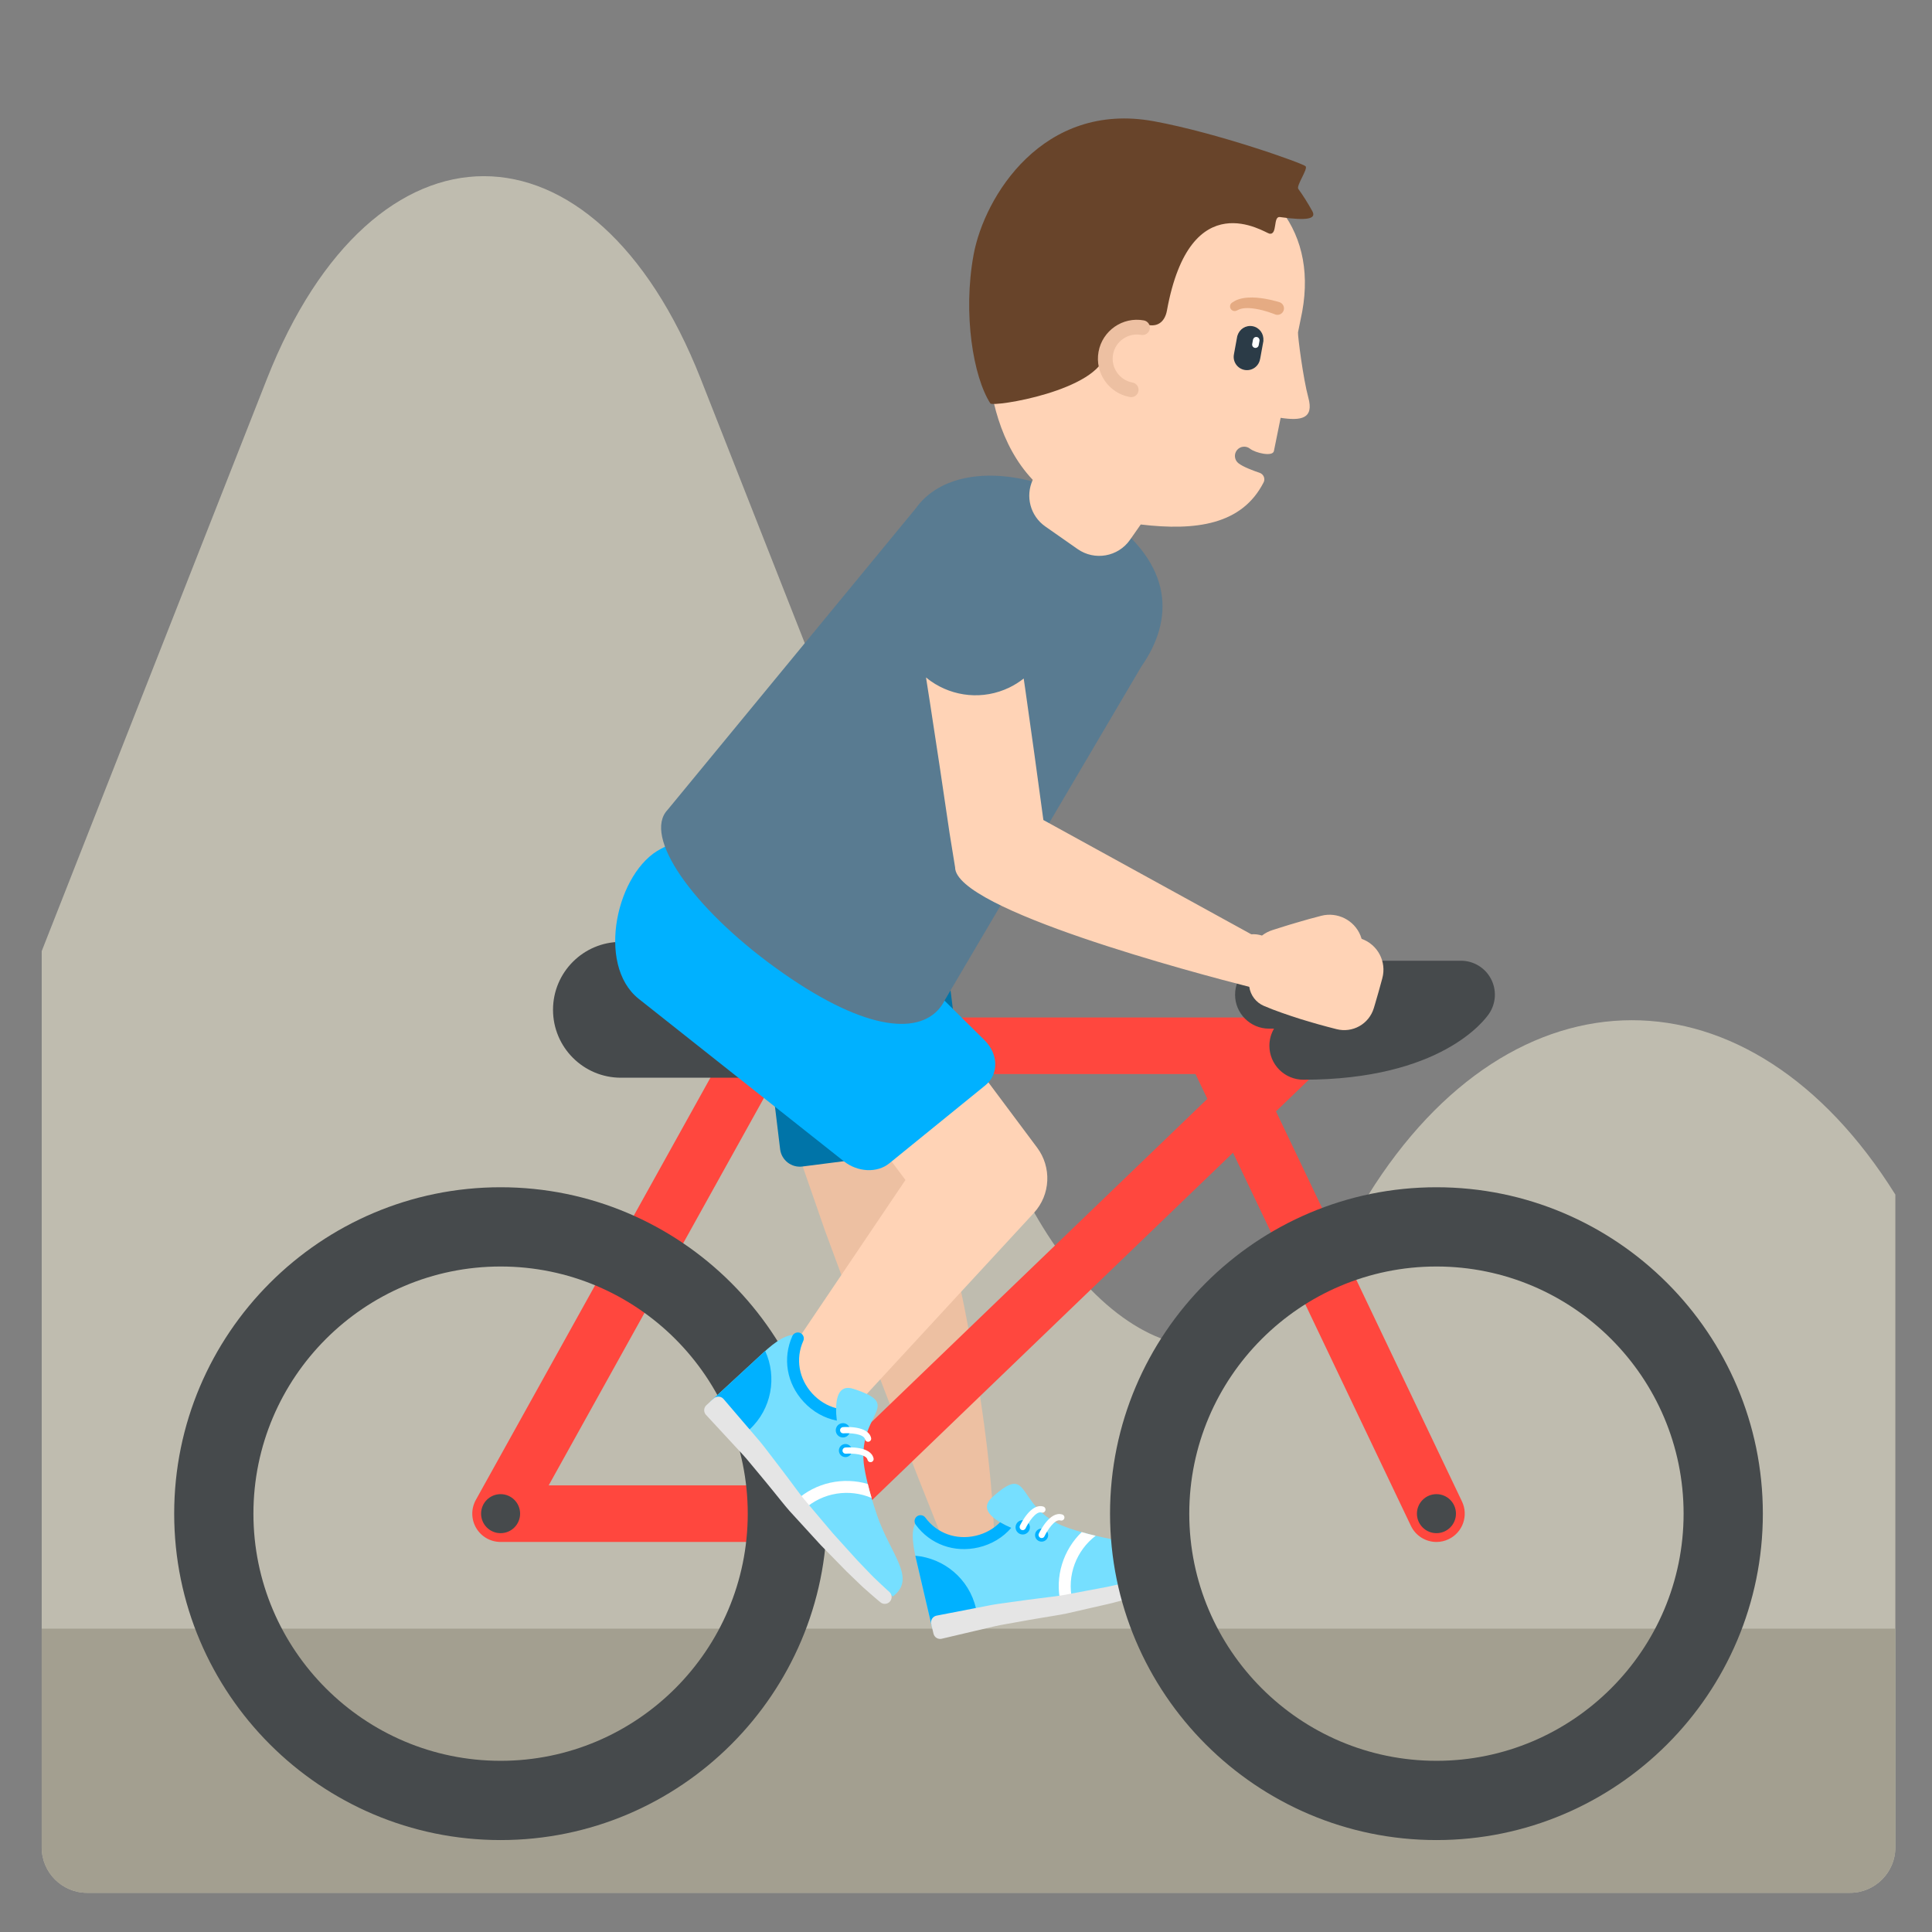<svg width="150" height="150" viewBox="0 0 150 150" fill="none" xmlns="http://www.w3.org/2000/svg">
<rect x="0" y="0" width="150" height="150" fill="#808080" stroke="none"/>
<path d="M20.72 29.428C28.986 8.428 46.144 8.428 54.41 29.428L77.848 88.973C83.684 103.798 95.284 110.39 102.792 98.311L106.215 92.805C117.471 74.697 135.882 74.678 147.154 92.747V143.443C147.154 145.376 145.572 146.958 143.638 146.958H6.753C4.82 146.958 3.238 145.376 3.238 143.443V73.845L20.72 29.428Z" fill="#BFBCAF"/>
<path d="M147.154 126.448V143.442C147.154 145.376 145.571 146.958 143.638 146.958H6.753C4.819 146.958 3.237 145.376 3.237 143.442V126.448H147.154Z" fill="#A39F90"/>
<path d="M57.073 74.621L57.232 75.144C57.337 75.485 57.486 75.987 57.689 76.62L58.414 78.909C58.689 79.794 59.019 80.787 59.379 81.87L60.538 85.366C60.942 86.61 61.403 87.909 61.869 89.257L63.311 93.412L64.052 95.548L64.862 97.739L67.973 106.119L70.77 113.401C71.174 114.468 71.573 115.437 71.912 116.3L72.8 118.533L73.561 120.403C73.923 121.293 74.887 121.83 75.813 121.576C76.219 121.466 76.576 121.223 76.826 120.885C77.078 120.548 77.208 120.136 77.196 119.716L77.181 119.225L77.165 118.653C77.142 118.283 77.13 117.734 77.075 117.048L76.988 115.911C76.959 115.497 76.921 115.051 76.871 114.577C76.827 114.102 76.775 113.598 76.712 113.07C76.655 112.539 76.588 111.983 76.511 111.406C76.439 110.828 76.36 110.226 76.268 109.607C76.179 108.987 76.089 108.345 75.98 107.691C75.777 106.378 75.534 105.003 75.274 103.583L74.859 101.428L74.399 99.232C74.25 98.491 74.071 97.755 73.906 97.01C73.739 96.266 73.568 95.52 73.382 94.78L73.11 93.667L72.974 93.111L72.906 92.834L72.872 92.695C72.879 92.713 72.851 92.63 72.886 92.732L72.882 92.715L72.874 92.68L72.858 92.61L72.348 90.397C71.993 88.937 71.631 87.504 71.246 86.129C70.88 84.807 70.489 83.492 70.071 82.186C69.7 81.015 69.304 79.853 68.884 78.698C68.53 77.721 68.156 76.752 67.763 75.79L67.257 74.59L66.797 73.582C66.528 72.97 66.282 72.5 66.123 72.178C66.044 72.016 65.977 71.894 65.933 71.812L65.866 71.687L65.609 71.21C64.438 69.034 61.766 68.052 59.53 69.102C57.402 70.102 56.422 72.483 57.073 74.621Z" fill="#EDC0A2"/>
<path d="M92.765 121.963C91.193 122.502 90.698 122.773 86.134 123.838C79.533 125.379 81.205 124.39 72.385 126.448" fill="#DEE254"/>
<path d="M71.297 117.945C72.197 119.451 73.981 120.287 75.781 119.867C76.687 119.657 77.495 119.147 78.074 118.419C77.035 117.907 76.062 117.135 77.011 116.273C80.066 113.499 78.782 116.814 82.421 118.433C83.271 118.781 84.502 119.149 86.388 119.518C89.581 120.143 92.224 119.224 92.539 121.58C92.539 121.58 89.562 122.503 87.034 123.093C84.506 123.682 83.181 124.627 80.629 124.587C78.917 124.56 72.385 126.449 72.385 126.449L71.127 121.054C70.815 119.717 70.689 118.537 71.297 117.945Z" fill="#76DFFF"/>
<path d="M111.526 119.718C111.853 119.718 112.176 119.645 112.47 119.503C112.731 119.379 112.964 119.205 113.157 118.991C113.351 118.776 113.5 118.526 113.596 118.254C113.692 117.982 113.734 117.694 113.719 117.406C113.704 117.117 113.632 116.835 113.508 116.575L99.068 86.285L102.715 82.775C103.031 82.472 103.249 82.08 103.34 81.652C103.432 81.223 103.393 80.777 103.229 80.371C103.066 79.964 102.784 79.616 102.421 79.371C102.058 79.126 101.63 78.995 101.191 78.995H59.049C58.657 78.995 58.272 79.1 57.934 79.298C57.597 79.497 57.318 79.782 57.128 80.125L36.944 116.453C36.759 116.787 36.663 117.165 36.668 117.547C36.672 117.93 36.777 118.305 36.971 118.635C37.165 118.964 37.442 119.238 37.774 119.428C38.106 119.618 38.483 119.717 38.865 119.717H63.443C64.011 119.717 64.557 119.497 64.967 119.103L95.731 89.497L109.542 118.465C109.72 118.84 110.001 119.157 110.353 119.379C110.704 119.6 111.111 119.718 111.526 119.718ZM62.558 115.323H42.6L60.342 83.389H92.819L93.738 85.316L62.558 115.323Z" fill="#FF473E"/>
<path d="M80.754 118.689C80.622 118.72 80.508 118.802 80.437 118.916C80.366 119.031 80.343 119.169 80.374 119.301C80.404 119.432 80.486 119.546 80.601 119.617C80.715 119.688 80.854 119.711 80.985 119.68C81.117 119.65 81.23 119.568 81.302 119.453C81.373 119.339 81.396 119.201 81.365 119.069C81.334 118.938 81.253 118.824 81.138 118.753C81.023 118.681 80.885 118.659 80.754 118.689ZM79.943 118.444C79.961 118.515 79.965 118.59 79.954 118.663C79.943 118.737 79.918 118.807 79.879 118.871C79.841 118.934 79.79 118.989 79.73 119.032C79.67 119.076 79.602 119.107 79.53 119.124C79.458 119.141 79.383 119.143 79.31 119.13C79.237 119.118 79.167 119.091 79.104 119.051C79.042 119.011 78.988 118.959 78.946 118.898C78.903 118.837 78.874 118.769 78.859 118.696C78.829 118.554 78.856 118.405 78.934 118.283C79.012 118.16 79.135 118.073 79.277 118.04C79.419 118.007 79.568 118.03 79.692 118.106C79.817 118.181 79.907 118.303 79.943 118.444ZM75.771 124.863L72.323 126.181L71.126 121.054C71.105 120.964 71.085 120.875 71.066 120.786C73.29 120.979 75.236 122.571 75.771 124.863ZM71.195 117.728C71.295 117.656 71.419 117.625 71.541 117.644C71.663 117.662 71.772 117.729 71.845 117.828C72.743 119.05 74.242 119.589 75.758 119.235C76.505 119.061 77.151 118.694 77.647 118.189C77.927 118.351 78.216 118.495 78.514 118.62C77.876 119.362 77 119.9 75.97 120.141C74.085 120.58 72.218 119.905 71.096 118.378C71.023 118.279 70.993 118.155 71.012 118.033C71.03 117.911 71.096 117.802 71.195 117.728Z" fill="#00B1FF"/>
<path d="M81.149 117.097C81.135 117.066 81.114 117.039 81.089 117.017C81.064 116.995 81.034 116.979 81.002 116.969C80.054 116.679 79.268 118.283 79.181 118.466C79.158 118.524 79.158 118.588 79.18 118.646C79.203 118.704 79.246 118.751 79.303 118.777C79.359 118.803 79.423 118.807 79.482 118.788C79.541 118.768 79.59 118.727 79.619 118.672C79.837 118.21 80.427 117.298 80.86 117.431C80.905 117.445 80.953 117.445 80.998 117.432C81.043 117.42 81.083 117.394 81.114 117.358C81.145 117.323 81.164 117.279 81.171 117.233C81.177 117.186 81.169 117.139 81.149 117.097ZM82.631 117.886C82.622 117.916 82.607 117.945 82.587 117.969C82.566 117.994 82.542 118.014 82.514 118.029C82.486 118.044 82.455 118.053 82.423 118.056C82.392 118.059 82.36 118.056 82.329 118.046C81.897 117.914 81.306 118.825 81.088 119.288C81.059 119.342 81.01 119.384 80.951 119.403C80.892 119.423 80.828 119.419 80.772 119.393C80.716 119.366 80.672 119.319 80.649 119.261C80.627 119.204 80.627 119.139 80.651 119.082C80.737 118.898 81.523 117.294 82.471 117.584C82.532 117.603 82.584 117.645 82.614 117.702C82.644 117.759 82.65 117.825 82.631 117.886ZM83.255 124.247C82.961 124.327 82.662 124.398 82.349 124.453C81.873 122.391 82.562 120.33 83.981 118.951C84.312 119.049 84.672 119.144 85.069 119.235C83.58 120.37 82.806 122.309 83.255 124.247Z" fill="white"/>
<path d="M92.766 121.966C92.721 121.834 92.626 121.726 92.501 121.663C92.377 121.601 92.233 121.591 92.101 121.634L91.742 121.752C91.469 121.845 91.146 121.936 90.772 122.052C90.402 122.174 89.967 122.271 89.5 122.393L88.769 122.579L87.976 122.757L86.261 123.139L86.038 123.188L86.01 123.195L85.995 123.198L85.988 123.199L86 123.197L85.943 123.208L85.829 123.229L85.368 123.316L84.429 123.492L82.513 123.851C81.873 123.958 81.241 124.017 80.616 124.102C80.001 124.175 79.354 124.269 78.741 124.354C78.128 124.444 77.527 124.512 76.97 124.612L75.406 124.916L72.713 125.438C72.643 125.452 72.577 125.48 72.518 125.52C72.459 125.56 72.409 125.611 72.37 125.671C72.331 125.731 72.305 125.798 72.293 125.868C72.281 125.938 72.283 126.01 72.299 126.08L72.476 126.836C72.491 126.904 72.52 126.968 72.561 127.025C72.601 127.081 72.653 127.13 72.712 127.166C72.771 127.203 72.837 127.228 72.906 127.239C72.974 127.251 73.045 127.248 73.112 127.232L75.75 126.612L77.279 126.253C77.822 126.133 78.396 126.047 78.99 125.935C79.586 125.829 80.188 125.716 80.846 125.611C81.491 125.498 82.158 125.407 82.801 125.273L84.701 124.839L85.633 124.626C85.786 124.591 85.938 124.556 86.091 124.521L86.336 124.463L86.56 124.404L88.276 123.951L89.07 123.74L89.813 123.52C90.289 123.375 90.727 123.258 91.108 123.117C91.489 122.983 91.83 122.871 92.094 122.769L92.452 122.636C92.582 122.587 92.687 122.49 92.746 122.365C92.804 122.24 92.811 122.096 92.766 121.966Z" fill="#E5E5E5"/>
<path d="M70.804 64.24C71.592 64.21 72.287 64.779 72.389 65.576L75.107 87.376C75.158 87.781 75.047 88.191 74.797 88.514C74.547 88.837 74.179 89.047 73.774 89.099L62.294 90.568C62.093 90.594 61.889 90.58 61.694 90.527C61.499 90.474 61.316 90.383 61.156 90.259C60.996 90.135 60.862 89.981 60.761 89.806C60.661 89.63 60.596 89.437 60.57 89.236L59.438 79.884L70.804 64.24Z" fill="#0074A8"/>
<path d="M111.525 142.862C125.498 142.862 136.867 131.493 136.867 117.52C136.867 103.547 125.498 92.178 111.525 92.178C97.552 92.178 86.183 103.547 86.183 117.52C86.183 131.493 97.552 142.862 111.525 142.862ZM111.525 98.331C122.106 98.331 130.714 106.939 130.714 117.52C130.714 128.101 122.106 136.709 111.525 136.709C100.944 136.709 92.335 128.101 92.335 117.52C92.335 106.939 100.944 98.331 111.525 98.331ZM38.866 142.862C52.839 142.862 64.208 131.493 64.208 117.52C64.208 103.547 52.839 92.178 38.866 92.178C24.892 92.178 13.524 103.547 13.524 117.52C13.524 131.493 24.892 142.862 38.866 142.862ZM38.866 98.331C49.447 98.331 58.055 106.939 58.055 117.52C58.055 128.101 49.447 136.709 38.866 136.709C28.285 136.709 19.676 128.101 19.676 117.52C19.676 106.939 28.285 98.331 38.866 98.331Z" fill="#464A4C"/>
<path d="M53.072 68.548L72.359 94.372L72.224 88.761L60.035 106.829C59.059 108.277 59.441 110.241 60.888 111.217C62.2 112.102 63.938 111.871 64.979 110.742L65.307 110.385L80.26 94.182C81.581 92.751 81.652 90.611 80.525 89.106L80.126 88.571L60.839 62.747C59.236 60.602 56.199 60.162 54.055 61.764C51.91 63.366 51.47 66.403 53.072 68.548Z" fill="#FFD3B6"/>
<path d="M48.209 83.674H67.252C70.165 83.674 72.526 81.312 72.526 78.4C72.526 75.488 70.165 73.127 67.252 73.127H48.209C45.297 73.127 42.936 75.488 42.936 78.4C42.936 81.312 45.297 83.674 48.209 83.674ZM98.555 81.192C98.555 80.725 98.678 80.266 98.914 79.864H98.528C97.071 79.864 95.891 78.683 95.891 77.227C95.891 75.77 97.071 74.59 98.528 74.59H113.425C113.903 74.59 114.373 74.72 114.783 74.966C115.193 75.212 115.529 75.566 115.753 75.988C115.978 76.41 116.084 76.886 116.059 77.364C116.034 77.841 115.879 78.303 115.612 78.7C115.258 79.225 111.849 83.829 101.192 83.829C100.846 83.829 100.503 83.76 100.183 83.628C99.863 83.495 99.573 83.301 99.328 83.056C99.083 82.811 98.888 82.521 98.756 82.201C98.624 81.881 98.555 81.538 98.555 81.192ZM111.525 116.005C111.927 116.005 112.312 116.164 112.596 116.449C112.881 116.733 113.04 117.118 113.04 117.52C113.04 117.922 112.881 118.307 112.596 118.591C112.312 118.876 111.927 119.035 111.525 119.035C111.123 119.035 110.738 118.876 110.454 118.591C110.169 118.307 110.01 117.922 110.01 117.52C110.01 117.118 110.169 116.733 110.454 116.449C110.738 116.164 111.123 116.005 111.525 116.005ZM38.866 116.005C39.268 116.005 39.653 116.164 39.937 116.449C40.221 116.733 40.381 117.118 40.381 117.52C40.381 117.922 40.221 118.307 39.937 118.591C39.653 118.876 39.268 119.035 38.866 119.035C38.464 119.035 38.079 118.876 37.794 118.591C37.51 118.307 37.351 117.922 37.351 117.52C37.351 117.118 37.51 116.733 37.794 116.449C38.079 116.164 38.464 116.005 38.866 116.005Z" fill="#464A4C"/>
<path d="M69.048 90.319C68.105 91.085 66.597 91.017 65.514 90.16L49.575 77.538C46.251 74.868 47.895 67.638 51.328 65.896L56.15 63.449C56.229 63.385 54.763 65.975 54.821 65.896L69.49 73.731C69.564 73.903 69.669 74.061 69.798 74.196L76.439 80.761C77.525 81.835 77.553 83.41 76.501 84.265L69.048 90.319Z" fill="#00B1FF"/>
<path d="M69.095 124.342C67.85 123.24 67.37 122.944 64.192 119.5C59.594 114.519 61.279 115.485 55.136 108.83" fill="#DEE254"/>
<path d="M59.207 105.073C60.215 104.142 61.18 103.451 61.995 103.687C61.129 105.213 61.283 107.177 62.536 108.536C63.166 109.22 64.009 109.671 64.927 109.816C64.86 108.66 65.051 107.432 66.269 107.832C70.189 109.119 66.673 109.64 67.061 113.603C67.177 114.514 67.464 115.765 68.075 117.588C69.107 120.674 71.211 122.519 69.317 123.955C69.317 123.955 67.045 121.822 65.285 119.914C63.524 118.006 62.048 117.321 60.824 115.081C60.002 113.579 55.136 108.83 55.136 108.83L59.207 105.073Z" fill="#76DFFF"/>
<path d="M51.667 63.076C51.718 63.004 51.775 62.935 51.836 62.871L71.077 39.497C73.6 35.892 80.134 36.11 85.671 39.984C91.208 43.859 91.129 48.157 88.606 51.762L73.352 77.654C73.281 77.8 73.198 77.941 73.104 78.076C71.524 80.334 67.402 80.177 60.786 75.547C54.17 70.918 50.087 65.334 51.667 63.076Z" fill="#597B91"/>
<path d="M76.911 21.832C78.139 15.104 84.59 10.644 91.32 11.873C98.049 13.101 102.331 17.467 101.103 24.196L100.781 25.783L100.781 25.782L100.78 25.785L100.776 25.805C100.754 26.102 101.178 29.408 101.579 30.872C102.03 32.52 101.008 32.679 99.429 32.441L98.907 35.014C98.82 35.487 97.465 35.168 97.048 34.836C96.974 34.777 96.889 34.733 96.798 34.707C96.707 34.681 96.612 34.673 96.518 34.684C96.424 34.694 96.333 34.723 96.25 34.769C96.167 34.815 96.094 34.877 96.035 34.951C95.977 35.025 95.933 35.11 95.906 35.2C95.88 35.291 95.872 35.387 95.883 35.481C95.894 35.575 95.923 35.666 95.968 35.748C96.014 35.831 96.076 35.904 96.15 35.963C96.5 36.242 97.269 36.532 97.802 36.711C98.101 36.812 98.253 37.164 98.109 37.446C96.437 40.733 92.868 41.234 88.567 40.721L87.733 41.912C86.808 43.234 84.988 43.555 83.667 42.631L81.156 40.874C79.979 40.05 79.598 38.516 80.183 37.256C75.081 31.863 76.911 21.832 76.911 21.832ZM72.275 52.888C74.01 54.101 76.332 54.365 78.373 53.376C78.766 53.185 79.138 52.951 79.48 52.679C79.52 52.957 79.561 53.235 79.601 53.513L80.315 58.589L81.008 63.666L97.149 72.538C97.429 72.516 97.711 72.55 97.979 72.636C98.226 72.447 98.505 72.302 98.802 72.208L99.744 71.911C100.058 71.81 100.375 71.72 100.691 71.626C101.006 71.53 101.323 71.439 101.641 71.352C101.959 71.263 102.278 71.178 102.598 71.098C103.825 70.79 105.125 71.419 105.623 72.623C105.66 72.711 105.691 72.801 105.717 72.892C106.963 73.333 107.676 74.667 107.32 75.961C107.134 76.636 106.954 77.314 106.749 77.985L106.658 78.286C106.477 78.873 106.078 79.369 105.543 79.67C105.007 79.972 104.377 80.056 103.781 79.906C102.824 79.666 101.874 79.399 100.932 79.106C100.695 79.035 100.461 78.952 100.225 78.876C99.989 78.8 99.755 78.72 99.522 78.635C99.05 78.471 98.584 78.291 98.125 78.096C97.826 77.967 97.565 77.763 97.367 77.505C97.169 77.246 97.041 76.941 96.994 76.619C92.836 75.559 74.153 70.611 74.153 67.336L73.724 64.684L72.978 59.648L72.212 54.616C72.107 53.942 72.001 53.269 71.895 52.596C72.019 52.698 72.144 52.796 72.275 52.888Z" fill="#FFD3B6"/>
<path d="M96.075 26.07C96.215 25.559 96.719 25.23 97.248 25.326C97.779 25.423 98.134 25.91 98.085 26.437L98.097 26.44L97.837 27.865L97.832 27.864L97.832 27.867C97.811 28.003 97.763 28.133 97.69 28.25C97.618 28.367 97.523 28.468 97.411 28.548C97.299 28.627 97.172 28.684 97.037 28.714C96.903 28.744 96.764 28.746 96.629 28.722C96.494 28.697 96.365 28.645 96.25 28.57C96.135 28.495 96.036 28.397 95.959 28.283C95.882 28.169 95.829 28.041 95.802 27.906C95.776 27.771 95.777 27.632 95.805 27.497C95.805 27.497 95.807 27.496 95.808 27.494L95.805 27.494L96.066 26.069L96.075 26.07Z" fill="#2B3B47"/>
<path d="M97.289 26.349C97.305 26.287 97.344 26.234 97.398 26.199C97.453 26.165 97.517 26.152 97.581 26.163C97.644 26.175 97.7 26.21 97.738 26.261C97.777 26.312 97.795 26.376 97.789 26.44L97.791 26.441L97.727 26.796H97.726L97.726 26.797C97.721 26.83 97.708 26.863 97.69 26.892C97.672 26.921 97.649 26.946 97.621 26.966C97.593 26.985 97.561 26.999 97.528 27.007C97.494 27.014 97.46 27.015 97.426 27.009C97.393 27.002 97.361 26.99 97.332 26.971C97.303 26.952 97.279 26.928 97.26 26.9C97.241 26.871 97.227 26.839 97.221 26.806C97.214 26.772 97.214 26.738 97.221 26.704L97.221 26.703L97.286 26.348L97.289 26.349Z" fill="white"/>
<path d="M89.574 9.412C94.513 10.313 101.185 12.692 101.37 12.911C101.556 13.132 100.622 14.422 100.801 14.668C101.175 15.183 101.535 15.756 101.89 16.397C102.217 16.99 101.519 17.157 99.376 16.852C98.818 16.773 99.206 18.25 98.562 18.143C98.21 18.084 92.42 14.143 90.6 24.113C90.455 24.909 89.956 25.378 89.171 25.235C88.594 25.13 86.322 24.848 85.855 27.411C85.321 30.332 77.087 31.628 76.889 31.319C75.558 29.245 74.752 24.364 75.585 19.802C76.417 15.241 80.99 7.845 89.574 9.412Z" fill="#68442A"/>
<path d="M99.329 23.459L99.177 23.413C98.864 23.324 98.546 23.251 98.225 23.195C98.007 23.158 97.787 23.131 97.567 23.113C97.341 23.094 97.114 23.092 96.887 23.106C96.778 23.108 96.667 23.13 96.565 23.142C96.463 23.152 96.362 23.186 96.272 23.206C96.182 23.224 96.096 23.268 96.023 23.293C95.949 23.319 95.886 23.355 95.835 23.387L95.674 23.484C95.595 23.532 95.538 23.608 95.513 23.696C95.489 23.785 95.499 23.88 95.542 23.961C95.586 24.042 95.659 24.103 95.746 24.132C95.833 24.161 95.928 24.155 96.011 24.116L96.086 24.082L96.179 24.039C96.215 24.018 96.253 24.003 96.293 23.995C96.343 23.984 96.388 23.959 96.455 23.953C96.521 23.946 96.585 23.927 96.665 23.926C96.743 23.925 96.822 23.913 96.911 23.92C97.085 23.924 97.276 23.94 97.469 23.974C97.659 24.005 97.848 24.045 98.034 24.093C98.315 24.167 98.592 24.255 98.864 24.357L98.986 24.406L98.998 24.41C99.059 24.435 99.125 24.447 99.192 24.446C99.258 24.445 99.323 24.43 99.384 24.404C99.445 24.378 99.5 24.34 99.546 24.292C99.592 24.245 99.628 24.188 99.652 24.127C99.677 24.065 99.689 24 99.688 23.933C99.687 23.867 99.672 23.802 99.646 23.741C99.62 23.68 99.582 23.625 99.534 23.579C99.487 23.533 99.43 23.497 99.369 23.472C99.356 23.468 99.342 23.463 99.329 23.459Z" fill="#E5AB83"/>
<path d="M87.722 30.826C87.796 30.839 87.872 30.838 87.945 30.822C88.019 30.806 88.088 30.776 88.15 30.733C88.212 30.691 88.265 30.636 88.306 30.573C88.346 30.51 88.374 30.439 88.388 30.365C88.401 30.291 88.4 30.215 88.384 30.142C88.368 30.069 88.338 29.999 88.296 29.937C88.253 29.875 88.198 29.823 88.135 29.782C88.072 29.741 88.001 29.713 87.927 29.7C86.909 29.514 86.231 28.533 86.417 27.514C86.603 26.494 87.584 25.816 88.603 26.002C88.752 26.029 88.906 25.996 89.031 25.91C89.156 25.823 89.241 25.691 89.268 25.541C89.295 25.392 89.262 25.238 89.176 25.113C89.09 24.988 88.957 24.903 88.808 24.876C87.168 24.576 85.591 25.668 85.291 27.308C84.992 28.948 86.082 30.526 87.722 30.826Z" fill="#EDC0A2"/>
<path d="M66.015 112.279C65.969 112.229 65.915 112.189 65.854 112.16C65.793 112.132 65.728 112.116 65.661 112.113C65.594 112.11 65.527 112.12 65.463 112.143C65.4 112.166 65.343 112.201 65.293 112.247C65.244 112.293 65.204 112.347 65.176 112.408C65.148 112.469 65.132 112.535 65.13 112.602C65.127 112.669 65.138 112.736 65.162 112.799C65.185 112.862 65.221 112.92 65.267 112.969C65.359 113.067 65.486 113.124 65.62 113.129C65.754 113.134 65.884 113.086 65.983 112.995C66.082 112.904 66.14 112.777 66.146 112.643C66.152 112.509 66.105 112.378 66.015 112.279ZM65.828 111.452C65.775 111.503 65.712 111.543 65.642 111.569C65.573 111.595 65.5 111.608 65.426 111.605C65.352 111.603 65.28 111.586 65.213 111.555C65.146 111.524 65.085 111.481 65.035 111.426C64.985 111.372 64.946 111.308 64.921 111.239C64.896 111.17 64.885 111.096 64.888 111.022C64.892 110.948 64.91 110.876 64.942 110.809C64.974 110.743 65.018 110.683 65.073 110.634C65.182 110.537 65.325 110.486 65.471 110.493C65.617 110.5 65.754 110.564 65.854 110.671C65.953 110.779 66.006 110.921 66.001 111.067C65.996 111.213 65.934 111.352 65.828 111.452ZM59.207 105.073C59.274 105.011 59.342 104.949 59.41 104.888C60.339 106.918 59.915 109.396 58.186 110.992L55.338 108.644L59.207 105.073ZM61.519 103.726C61.57 103.613 61.663 103.526 61.778 103.482C61.893 103.438 62.021 103.442 62.133 103.492C62.367 103.597 62.472 103.872 62.367 104.106C61.748 105.489 62.019 107.06 63.075 108.204C63.595 108.767 64.233 109.148 64.917 109.33C64.911 109.652 64.934 109.987 64.97 110.297C64.009 110.108 63.109 109.612 62.392 108.834C61.079 107.412 60.745 105.455 61.519 103.726Z" fill="#00B1FF"/>
<path d="M67.595 111.838C67.614 111.81 67.628 111.779 67.634 111.746C67.641 111.713 67.64 111.679 67.633 111.646C67.418 110.679 65.635 110.787 65.432 110.802C65.371 110.81 65.315 110.841 65.275 110.89C65.236 110.938 65.217 110.999 65.222 111.061C65.227 111.123 65.255 111.18 65.301 111.222C65.347 111.264 65.407 111.286 65.469 111.284C65.979 111.246 67.063 111.309 67.161 111.751C67.171 111.797 67.194 111.839 67.228 111.872C67.261 111.905 67.304 111.927 67.35 111.936C67.396 111.945 67.443 111.941 67.487 111.923C67.531 111.906 67.568 111.876 67.595 111.838ZM67.64 113.516C67.609 113.523 67.577 113.523 67.545 113.518C67.514 113.513 67.484 113.501 67.457 113.484C67.431 113.467 67.407 113.445 67.389 113.419C67.371 113.393 67.358 113.363 67.351 113.332C67.253 112.891 66.169 112.827 65.659 112.865C65.597 112.867 65.537 112.845 65.491 112.803C65.445 112.762 65.416 112.704 65.412 112.642C65.407 112.58 65.426 112.519 65.465 112.471C65.504 112.423 65.561 112.391 65.622 112.384C65.825 112.368 67.608 112.26 67.823 113.228C67.837 113.29 67.825 113.356 67.791 113.41C67.757 113.464 67.702 113.502 67.64 113.516ZM62.415 117.197C62.196 116.978 61.987 116.749 61.789 116.511C63.347 115.079 65.481 114.662 67.379 115.215C67.465 115.58 67.562 115.942 67.67 116.301C65.948 115.567 63.88 115.851 62.415 117.197Z" fill="white"/>
<path d="M69.093 124.343C69.185 124.239 69.233 124.103 69.225 123.964C69.218 123.825 69.156 123.695 69.053 123.601L68.774 123.348C68.558 123.156 68.32 122.92 68.034 122.652C67.746 122.39 67.446 122.06 67.109 121.714L66.587 121.171L66.041 120.569L64.863 119.266L64.709 119.096L64.69 119.074L64.68 119.064L64.675 119.058L64.683 119.067L64.646 119.023L64.571 118.934L64.268 118.576L63.651 117.846L62.393 116.357C61.984 115.854 61.621 115.333 61.239 114.831C60.871 114.332 60.47 113.817 60.094 113.325C59.713 112.836 59.358 112.347 58.996 111.912L57.96 110.701L56.176 108.618C56.13 108.564 56.073 108.519 56.009 108.488C55.945 108.456 55.876 108.438 55.804 108.434C55.733 108.43 55.662 108.44 55.595 108.464C55.528 108.488 55.466 108.526 55.414 108.574L54.843 109.101C54.628 109.3 54.614 109.635 54.813 109.85L56.654 111.838L57.721 112.99C58.093 113.403 58.452 113.86 58.842 114.321C59.228 114.788 59.624 115.255 60.04 115.776C60.456 116.281 60.865 116.816 61.298 117.309L62.614 118.748L63.259 119.453L63.576 119.8L63.747 119.984L63.909 120.15L65.15 121.419L65.726 122.006L66.284 122.543C66.644 122.885 66.962 123.208 67.273 123.47C67.578 123.735 67.843 123.977 68.062 124.156L68.355 124.402C68.461 124.49 68.598 124.534 68.736 124.523C68.874 124.512 69.002 124.447 69.093 124.343Z" fill="#E5E5E5"/>
</svg>